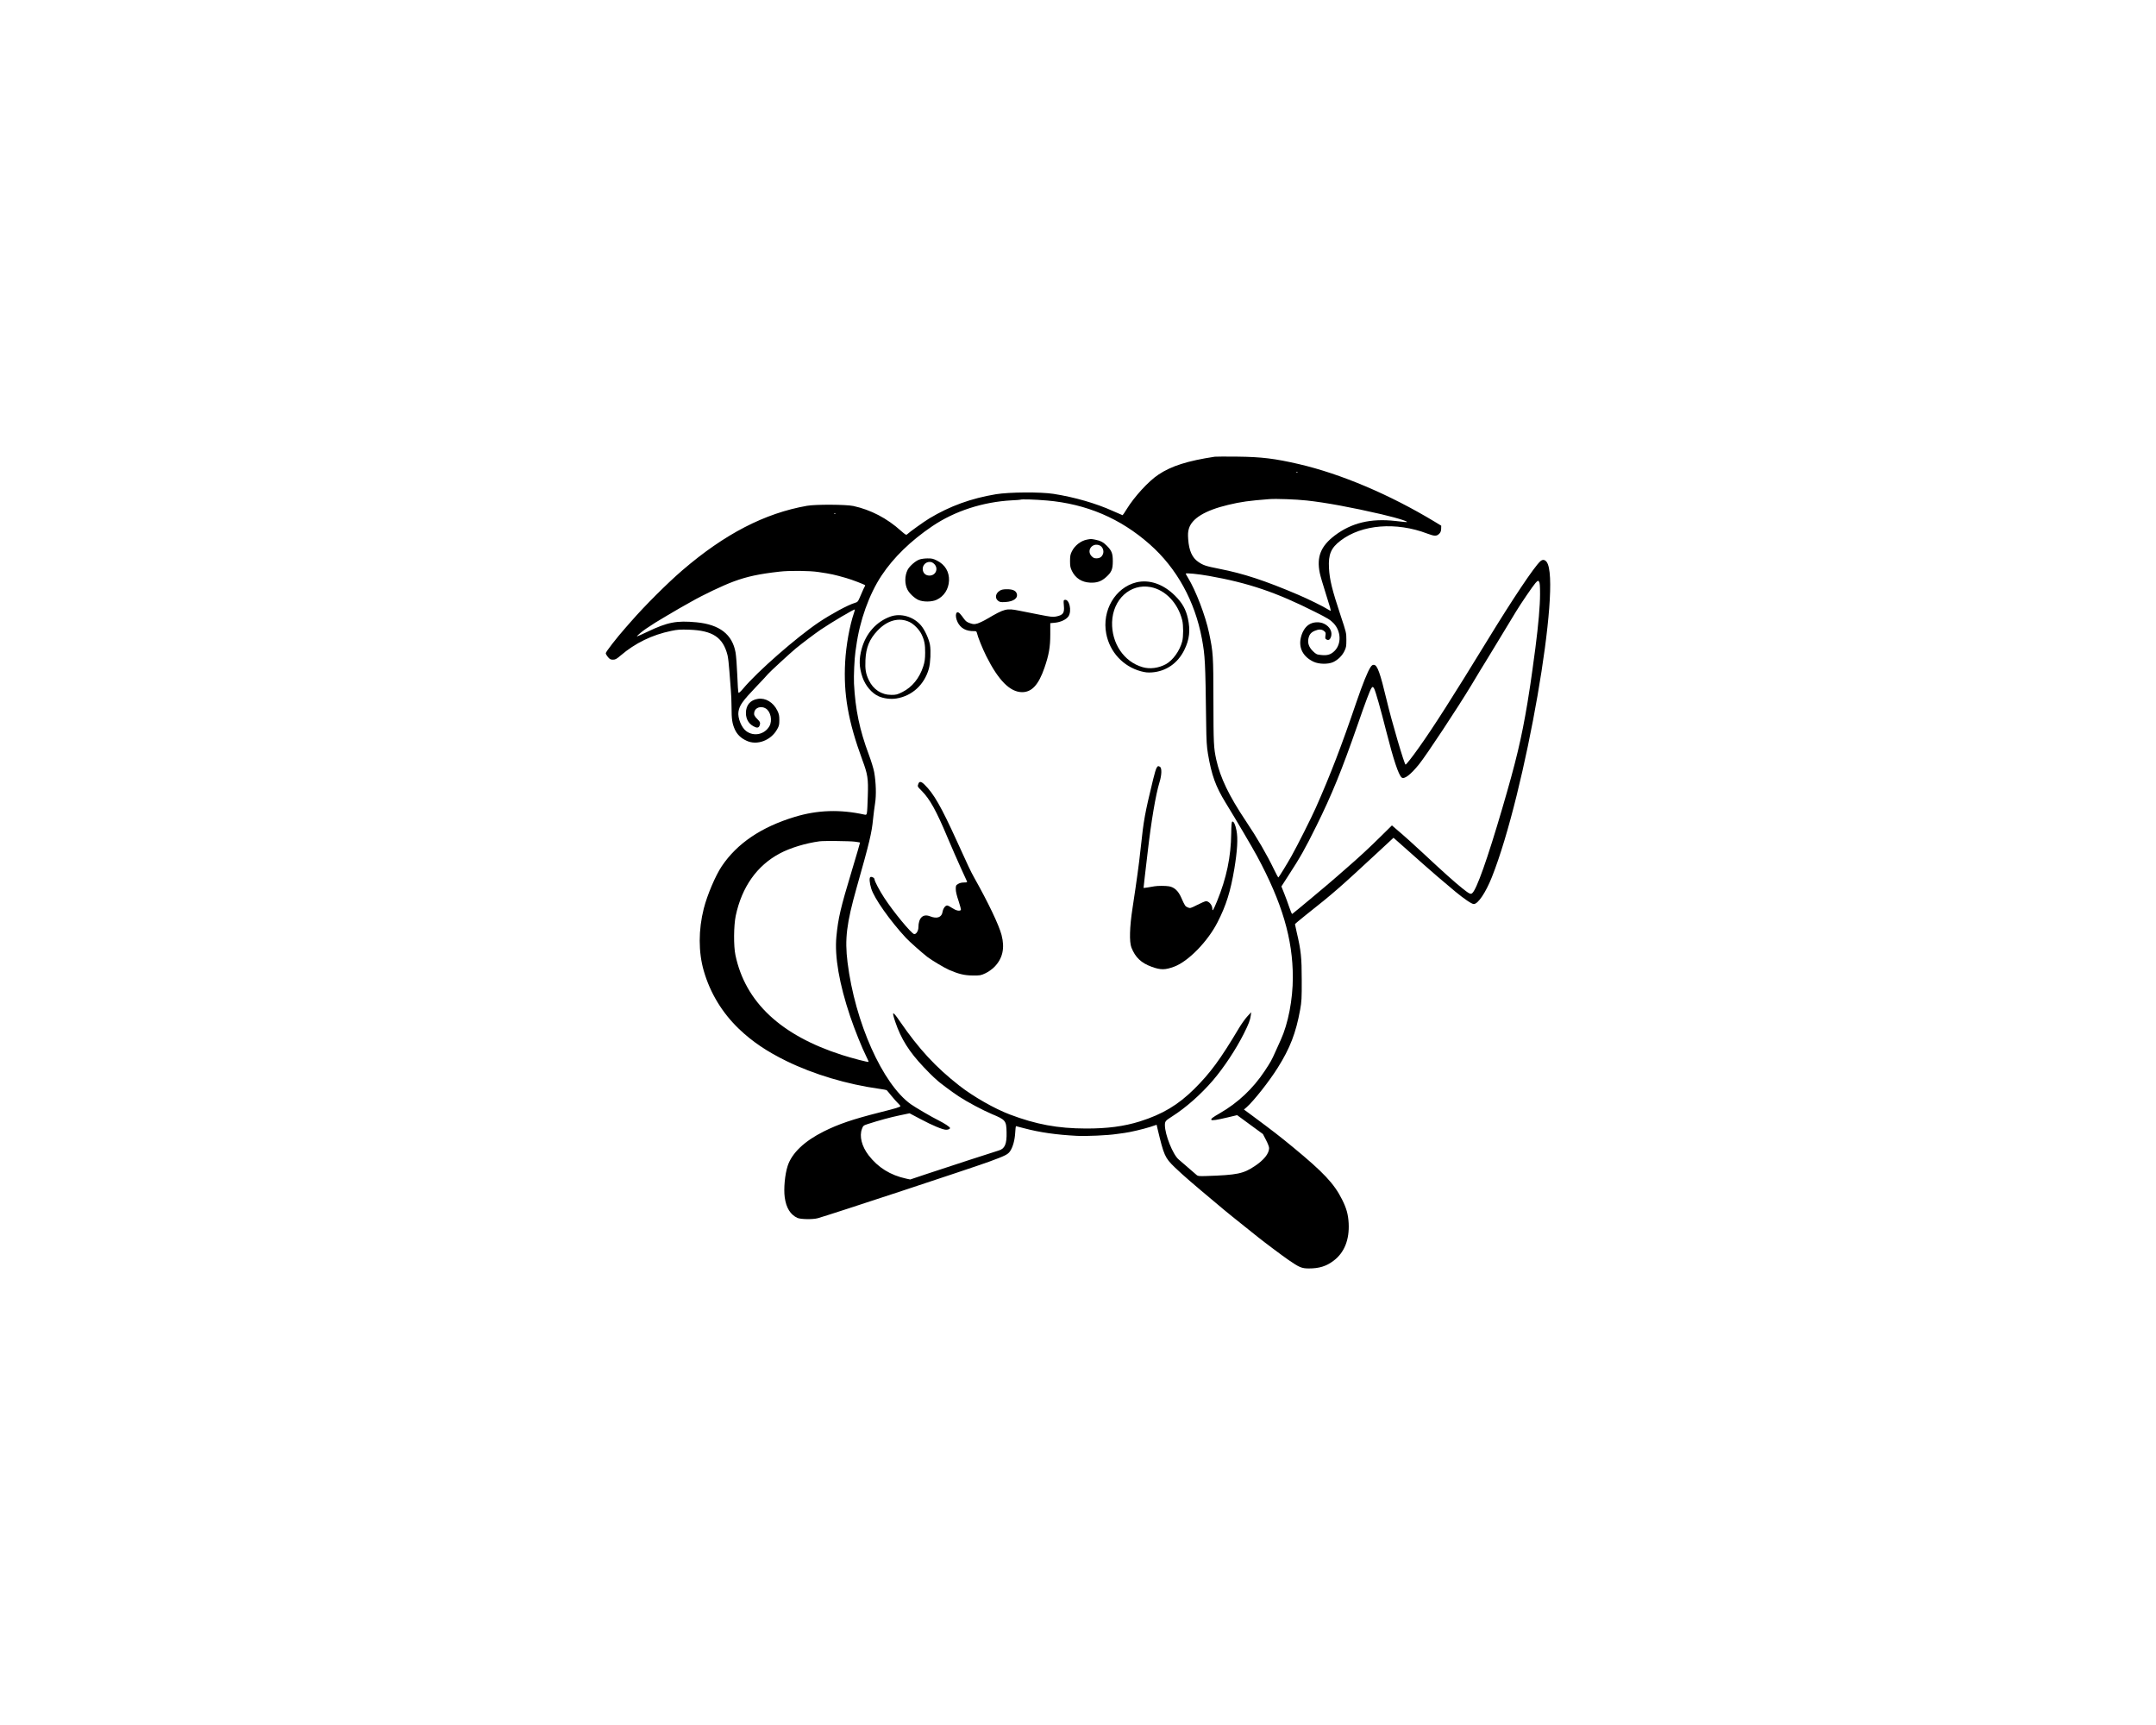<?xml version="1.0" encoding="UTF-8" standalone="no"?>
<svg
   version="1.0"
   width="3000pt"
   height="2400pt"
   viewBox="0 0 3000 2400"
   preserveAspectRatio="xMidYMid meet"
   id="svg99"
   sodipodi:docname="pikachu2.svg"
   inkscape:version="1.1.2 (b8e25be833, 2022-02-05)"
   xmlns:inkscape="http://www.inkscape.org/namespaces/inkscape"
   xmlns:sodipodi="http://sodipodi.sourceforge.net/DTD/sodipodi-0.dtd"
   xmlns="http://www.w3.org/2000/svg"
   xmlns:svg="http://www.w3.org/2000/svg">
  <defs
     id="defs103" />
  <sodipodi:namedview
     id="namedview101"
     pagecolor="#ffffff"
     bordercolor="#666666"
     borderopacity="1.0"
     inkscape:pageshadow="2"
     inkscape:pageopacity="0.0"
     inkscape:pagecheckerboard="0"
     inkscape:document-units="pt"
     showgrid="false"
     inkscape:zoom="0.158125"
     inkscape:cx="992.88538"
     inkscape:cy="1600"
     inkscape:window-width="1366"
     inkscape:window-height="715"
     inkscape:window-x="-8"
     inkscape:window-y="-8"
     inkscape:window-maximized="1"
     inkscape:current-layer="svg99" />
  <g
     id="g229"
     transform="translate(-60.076,-565.195)">
    <path
       d="m 1750.5,1200.6 c -38.1,5.8 -60.5,12.9 -78.6,25 -13.6,9 -33.5,30.7 -44.1,48 -2.8,4.6 -5.4,8.4 -5.7,8.4 -0.3,0 -6.4,-2.7 -13.6,-5.9 -23.4,-10.6 -53.2,-19.2 -82.5,-23.8 -17.9,-2.8 -61.7,-2.5 -80,0.5 -34.7,5.8 -63.8,16.3 -92.7,33.6 -7.6,4.6 -28,19.2 -31.1,22.3 -1.2,1.1 -2.5,0.3 -8.4,-4.9 -19.5,-17.6 -42.1,-29.3 -66.2,-34.6 -10.3,-2.2 -52.8,-2.4 -64.6,-0.3 -59,10.4 -114.6,39.2 -173.5,89.8 -20.2,17.3 -52.7,49.7 -71,70.8 -3.9,4.4 -7.4,8.5 -8,9.1 -12.2,13.8 -27.5,33.5 -27.5,35.4 0,1.1 1.4,3.5 3.1,5.5 2.5,2.9 3.8,3.5 6.9,3.5 3.3,0 5,-0.9 10.7,-5.8 20.2,-17.3 43.9,-28.8 70.3,-34.2 8.9,-1.9 12.8,-2.1 25,-1.7 32.7,1.1 47.1,10.6 53.4,35.4 0.8,3.2 2,13.2 2.6,22.3 0.6,9.1 1.5,20.8 2,26 0.5,5.2 1,16.1 1,24.1 0,16.7 0.9,22.7 4.6,31 3.2,7 8.4,12.1 16.3,15.7 14.6,6.9 34,-0.4 42.6,-16 2.6,-4.5 3,-6.4 3,-12.8 0,-6.2 -0.5,-8.5 -2.8,-13.2 -5.6,-11.4 -16.3,-17.9 -26.9,-16.3 -10.7,1.6 -16.8,8.8 -16.8,19.7 0,9.4 4.8,16.5 13.4,19.8 3.5,1.3 5.4,-0.1 6.2,-4.4 0.4,-2.2 -0.3,-3.5 -3.1,-6.3 -4.8,-4.8 -5.6,-6.5 -4.9,-10.2 1.3,-6.5 9.5,-9.2 16,-5.2 6.9,4.2 9.5,16.8 5.1,24.6 -6.6,11.6 -21.7,14.9 -32.4,6.8 -6.6,-4.9 -12,-18.5 -10.7,-26.8 1.4,-9 5.5,-14.7 25.1,-35.3 8.2,-8.5 15.3,-16.2 15.9,-17.1 1.6,-2.2 31.5,-29.7 38.9,-35.8 9.6,-7.8 26.4,-20.5 34.5,-26 15.7,-10.6 46.7,-28.9 47.5,-28.1 0.2,0.2 -0.2,2.3 -1.1,4.6 -6,17.5 -11.1,45.6 -12.3,68.2 -2.5,44.8 4.1,82.7 23.9,136.5 7.5,20.2 8.4,25.9 7.6,50 -0.3,11 -0.8,21.5 -1.2,23.3 -0.6,3 -0.9,3.3 -3.3,2.8 -34,-7.5 -65.4,-6.5 -97,3.1 -46.7,14.1 -80.5,37 -101.8,68.8 -8.7,13 -20.1,39.8 -24.9,58.6 -7.6,29.9 -7.6,60.9 0,87 8.9,30.8 25.6,58.3 49,80.7 18.4,17.6 38.9,31.4 66.1,44.7 38.2,18.6 84.1,32.3 129.3,38.6 5,0.7 9.5,1.5 10,1.8 0.4,0.3 3.3,3.7 6.4,7.6 3.1,3.8 7.3,8.6 9.2,10.4 2,1.9 3.6,3.8 3.6,4.1 0,1.4 -5.7,3.1 -28.8,8.9 -37.2,9.4 -57.3,16.2 -77.7,26.4 -27.1,13.5 -44.6,30.2 -50.4,48 -3.9,12 -5.7,31.8 -4.1,43.7 2,14.7 7.9,24.2 17.7,28.7 4.6,2 21.4,2.3 28.3,0.4 16,-4.4 214.5,-69.9 238.3,-78.6 22.1,-8.1 26.2,-10.1 29.2,-14.5 3.9,-5.7 6.6,-15.3 7.2,-25.7 0.3,-5.1 0.8,-9.3 1,-9.3 0.2,0 5.4,1.3 11.6,3 21.5,5.7 44.5,9 73.2,10.5 12.9,0.7 43.5,-0.7 55,-2.5 3.3,-0.5 8.3,-1.2 11,-1.5 8,-1 26.2,-5.3 36,-8.4 l 9,-3 1.3,5.7 c 8.8,36.9 10.2,40.1 23.4,53 5.1,5 14.7,13.6 21.3,19.3 6.6,5.6 13.4,11.4 15,12.8 2.9,2.5 22.5,18.9 33,27.7 6.3,5.2 12.7,10.4 29,23.4 7.2,5.7 15,12 17.5,14 9.5,7.6 33.9,25.9 43,32.2 15.1,10.4 18.4,11.8 28.4,11.8 14.4,0 24.3,-3.1 34.4,-10.8 14.9,-11.2 22.1,-29.2 20.9,-52.2 -0.7,-12.3 -3,-20.7 -9.2,-33 -11.1,-22.1 -25.8,-37.7 -68,-72.5 -17.8,-14.7 -28.1,-22.7 -56.7,-43.9 l -11.8,-8.7 3.6,-3.1 c 9.9,-8.7 31.5,-36 43.4,-55 17.1,-27.2 25.3,-48.3 31.2,-80.8 2,-11.2 2.3,-15.5 2.2,-41.5 0,-31.1 -1,-40.9 -7,-66.3 -1.3,-5.7 -2.4,-10.7 -2.4,-11.2 0,-0.4 6.9,-6.2 15.3,-12.9 38.6,-30.5 46.2,-37.2 101,-88 l 20.8,-19.3 2.2,1.9 c 1.2,1.1 8.7,7.7 16.7,14.8 8,7 18.3,16.2 23,20.4 8.6,7.8 28.4,24.7 44,37.7 12.5,10.3 22.9,17.4 25.8,17.4 5.9,0 16.7,-16.1 25.2,-37.5 46.5,-116.9 97.4,-409.8 76.2,-438.5 -2.6,-3.4 -5.8,-3.7 -8.9,-0.8 -8.6,7.8 -38.4,52.4 -73.8,110.3 -47.6,77.7 -75.4,121.4 -95.7,149.7 -8.7,12.3 -16.9,22.7 -17.9,22.8 -1.6,0.1 -19.5,-60.7 -26.4,-90 -8.9,-37.3 -12.8,-48.3 -17.5,-48.8 -1.9,-0.2 -3.1,0.6 -4.8,3.1 -4.1,6.2 -10.8,22.8 -19.7,48.7 -20.6,60.6 -35.9,100.5 -56.5,147 -6.3,14.2 -25.8,53 -34,67.5 -5.9,10.6 -17.6,29.5 -18.1,29.5 -0.4,0 -3,-4.8 -5.9,-10.8 -10.2,-21.2 -23.5,-44.1 -39.3,-67.6 -23.6,-35.3 -35.5,-60.1 -41.2,-85.4 -3.6,-16.6 -3.9,-21.8 -4,-83.2 -0.1,-62.1 -0.3,-65.8 -6,-93 -5,-24 -18.5,-59.3 -29.5,-77.2 -1.6,-2.6 -3,-5.1 -3,-5.5 0,-1.2 17.5,0.5 32.5,3.2 54.7,9.7 93.5,22.8 147.4,50 17.8,8.9 21.4,11.2 25.8,15.8 10.6,11.2 11.2,29 1.2,38.7 -5.1,5 -10,6.4 -18.4,5.5 -6.2,-0.6 -7,-1 -11.5,-5.3 -5.4,-5.3 -7.5,-10.8 -6.4,-17 1.1,-5.9 3.4,-8.9 8.5,-11.2 6.1,-2.6 9.9,-2.5 13.3,0.1 2.4,1.9 2.6,2.6 2,6.4 -0.5,3.7 -0.3,4.5 1.4,5.4 2.9,1.6 4.9,0.4 6.3,-3.6 2.3,-7 -1.6,-14.4 -9.6,-18.3 -6.7,-3.2 -15.8,-2.6 -21.7,1.6 -5.1,3.5 -9.1,10.4 -10.8,18.5 -3,14 3.6,26.1 17.9,32.8 7.5,3.5 20.1,3.7 27.2,0.5 6.6,-3.1 12.4,-8.7 15.6,-15.2 2.5,-5.1 2.8,-6.8 2.8,-15.7 0,-9.8 -0.2,-10.5 -7.7,-33 -12.3,-37.1 -15.6,-50.5 -16.5,-67 -1,-19.1 2.8,-28 16.2,-38.2 29.5,-22.5 77.2,-26.3 120.7,-9.7 10.1,3.8 13.1,3.8 16.8,-0.1 1.6,-1.7 2.4,-3.8 2.4,-6.7 l 0.1,-4.2 -9,-5.5 c -62.8,-37.9 -130.3,-66.5 -189,-80.2 -33.9,-7.8 -51.8,-10 -85.5,-10.4 -15.7,-0.2 -29.8,-0.1 -31.5,0.1 z m 115.2,22 c -0.3,0.3 -1.2,0.4 -1.9,0.1 -0.8,-0.3 -0.5,-0.6 0.6,-0.6 1.1,-0.1 1.7,0.2 1.3,0.5 z m 12.3,38.9 c 26.2,2.8 63,9.6 104,19.1 25.8,6 43.8,12.1 32.4,10.8 -2.2,-0.2 -7.9,-0.8 -12.9,-1.4 -34.1,-3.8 -60.8,2.6 -84.1,20.2 -19.5,14.8 -25.5,29.7 -20.9,52.2 0.8,4 4.4,16.3 7.9,27.2 6.8,21.4 7.9,25.4 7.1,25.4 -0.3,0 -2.3,-1.1 -4.4,-2.4 -6.2,-3.9 -26.6,-13.9 -40.6,-19.9 -46.2,-19.7 -76,-29.5 -109.7,-36.1 -19.2,-3.8 -22.4,-4.9 -29.4,-9.7 -8.5,-5.8 -12.9,-15.7 -14,-31.6 -0.5,-6.7 -0.3,-10.2 0.9,-14.4 4.2,-14.5 22.6,-25.6 54.8,-33.3 18,-4.3 29,-5.8 57.4,-8 9.2,-0.7 36.8,0.3 51.5,1.9 z m -361.5,0 c 55.4,4.8 102.6,24.9 143.5,61.1 37.6,33.2 62.7,78.9 72.5,131.3 4.4,24 4.8,31.1 5.9,117.1 0.3,25.2 0.8,32.7 2.5,43 5.1,29.9 10.7,45.4 24.5,67.9 14.3,23.2 37.3,62.4 43.7,74.2 35,64.9 49.9,115.5 49.9,168.9 0,30.8 -6.5,64.5 -16.8,87 -1.3,3 -4.7,10.4 -7.4,16.4 -5.4,12.1 -6.5,14.1 -15.1,27.1 -16.2,24.4 -37.2,44.1 -62.2,58.5 -10.1,5.8 -12.7,7.8 -11.9,9.2 0.8,1.3 7.8,0.2 22.9,-3.4 l 13,-3.1 18,13.2 17.9,13.1 4.3,8.3 c 2.4,4.5 4.3,9.5 4.3,11.2 -0.1,7.7 -7.1,16.5 -20,25.1 -15.9,10.6 -24.3,12.4 -67.7,13.8 -9.3,0.3 -11.5,0.1 -13,-1.3 -2.9,-2.5 -22.5,-19.5 -25.1,-21.7 -8,-6.6 -19.2,-34.6 -19.2,-47.8 0,-5.3 0.8,-6.2 10,-12.1 19.2,-12.2 39.7,-30.3 56.7,-50 15.1,-17.6 32.3,-43.5 43.2,-65.3 6.8,-13.6 8.7,-18.6 9.6,-25.2 l 0.6,-4.5 -5.3,5.7 c -2.9,3.1 -8.2,10.5 -11.8,16.5 -25.9,43.5 -40,62.6 -62.4,84.8 -22.3,22 -44,35 -75.4,44.9 -22,6.9 -45.4,10 -75.2,9.9 -39.1,-0.1 -69.3,-5.7 -106,-19.6 -21.3,-8.1 -50.7,-24.9 -70,-40 -33.1,-25.9 -56.3,-51.1 -82.5,-89.1 -10.5,-15.4 -12,-15.3 -6.6,0.5 7.9,23.4 19.3,41.5 39.5,62.8 5.6,5.9 11.9,12.3 14.1,14.2 2.2,1.9 4.2,3.7 4.5,4 1.7,2.1 22.1,17.3 30.5,22.7 11.7,7.7 33.4,19.2 46,24.5 18.8,7.8 19.9,9.1 20.2,25.4 0.4,16.2 -2.5,22.8 -11,25.2 -5.9,1.7 -70.6,22.8 -99.2,32.3 l -23.9,8 -5.6,-1.2 c -22.1,-4.8 -39.1,-15.4 -52.3,-32.5 -9.6,-12.5 -13.1,-26.6 -9.2,-36.8 1.6,-4.3 2.1,-4.7 7.9,-6.6 15.4,-5 31.9,-9.5 44.5,-12.1 l 13.8,-2.9 15.9,8.4 c 15.9,8.5 30.4,14.5 34.9,14.5 3.2,0 5.5,-1 5.5,-2.4 0,-1.4 -7.2,-6.2 -15.7,-10.5 -10.3,-5.1 -32.4,-18.1 -38.8,-22.6 -39.4,-28.2 -77.7,-113.9 -88.1,-197.5 -4,-32.4 -1.4,-54 12.7,-103.9 17.8,-62.8 21,-76.1 22.8,-95.1 0.7,-6.9 2,-16.8 2.8,-22 1.9,-11.1 1.3,-29.5 -1.2,-43.5 -0.9,-5 -4.3,-16 -7.5,-24.5 -12.8,-34.2 -18.7,-62.6 -20.6,-98.6 -0.5,-10.9 0.6,-34.9 2,-44.5 0.3,-1.3 0.7,-4.7 1.1,-7.4 4.8,-35.8 17.9,-72.3 35.2,-98.5 16.8,-25.3 40.6,-48.4 70.6,-68.7 31.2,-21.1 70.3,-33.8 110.6,-36 6.4,-0.3 11.8,-0.7 12,-0.9 1,-0.9 20.8,-0.3 36.6,1.1 z m -293.8,18.1 c -0.3,0.3 -1.2,0.4 -1.9,0.1 -0.8,-0.3 -0.5,-0.6 0.6,-0.6 1.1,-0.1 1.7,0.2 1.3,0.5 z m -24.2,81.4 c 18.8,2.8 22.2,3.6 39,8.4 8.1,2.3 25,8.8 26.3,10 0.3,0.3 0,1.1 -0.5,1.8 -0.5,0.7 -2.9,5.9 -5.2,11.4 -4.2,9.9 -4.4,10.2 -8.5,11.4 -9.5,2.8 -32.8,15.4 -50,26.9 -31.6,21.3 -85.8,68.8 -105.4,92.3 -3.3,4 -6,6.4 -6.5,5.9 -0.5,-0.5 -1.3,-11.4 -1.7,-24.2 -0.5,-12.9 -1.6,-27.2 -2.4,-31.8 -4.5,-25.3 -22.2,-39 -54.4,-42.1 -27.8,-2.6 -40.2,-0.2 -68.1,13.1 -7.9,3.8 -14.6,6.7 -14.8,6.5 -0.2,-0.2 2,-2.4 4.9,-4.8 4.7,-3.9 9.2,-7 20.8,-14.4 4.3,-2.7 27.8,-16.6 33.4,-19.8 2.3,-1.3 9.4,-5.3 15.8,-8.9 17.5,-10 44.6,-22.9 59.8,-28.5 18.6,-6.9 35.5,-10.5 64,-13.7 13.7,-1.6 41.7,-1.3 53.5,0.5 z m 1004.5,30.9 c 0,16.2 -2.2,41.5 -6.5,75.1 -1.4,10.7 -2.7,20.6 -3,22 -0.2,1.4 -0.7,4.7 -1,7.5 -1,8.1 -4.4,30.8 -7,46.5 -8.4,50.1 -15.7,80.8 -35.1,147 -20.6,70.3 -35.7,112.9 -41.8,117.9 -2.2,1.9 -4.3,0.8 -14.3,-7.2 -10.1,-8.1 -26.9,-23.1 -53.3,-47.8 -12.9,-12.1 -28.2,-25.8 -38.3,-34.3 l -5.8,-5 -15.2,15 c -16.5,16.3 -30.6,29.4 -49,45.3 -6.5,5.6 -13.3,11.5 -15,13.1 -7,6.3 -58.6,49.4 -59.6,49.8 -0.5,0.1 -2.3,-4.1 -4.1,-9.5 -1.8,-5.4 -5,-14.1 -7.1,-19.3 l -3.8,-9.5 8.7,-13.5 c 17.7,-27.2 23.9,-38.2 40,-70.7 21.5,-43.4 35.4,-77.6 57.4,-140.8 4.9,-14.3 10.8,-30.7 13,-36.4 6.3,-16.6 7.5,-18.4 9.9,-14 2.1,4 9,28.2 17,59.9 9.9,39 17,60.3 21.3,63.9 3.6,3 12.4,-3.7 24.2,-18.3 10.1,-12.4 53.9,-78.8 72.8,-110.1 9.2,-15.4 17.8,-29.6 19.1,-31.5 1.2,-1.9 7.8,-12.7 14.6,-24 6.8,-11.3 15.4,-25.5 19.1,-31.5 3.7,-6.1 7.9,-13 9.4,-15.5 6.5,-10.8 23.6,-35.8 26.9,-39.5 3.5,-3.8 3.8,-3.9 5.1,-2 1.1,1.4 1.4,5.7 1.4,17.4 z m -953.5,344.3 c 3.8,0.5 7.1,1.1 7.3,1.2 0.1,0.2 -4.9,17.6 -11.3,38.7 -15.9,52.6 -19.1,66.4 -21.6,92.1 -2.7,27.7 4,66 19.2,111.2 6.4,18.9 16.4,43.7 22.4,55.7 2,3.9 3.4,7.3 3.2,7.5 -0.7,0.7 -22.6,-5 -37,-9.6 -85.2,-27.3 -134.6,-73.6 -148.3,-139 -2.7,-12.7 -2.4,-41 0.4,-54.6 8.5,-40.2 29.6,-70 61.5,-86.9 14.4,-7.7 36,-14.2 55.2,-16.8 6.1,-0.8 42.2,-0.4 49,0.5 z"
       id="path79"
       style="fill:#000000;stroke:none;stroke-width:0.1" />
    <path
       d="m 1572.3,1316 c -8.4,1.7 -16.7,8.2 -20.7,16.2 -2.2,4.3 -2.6,6.6 -2.6,13.6 0,7 0.4,9.2 2.7,13.9 4.9,9.9 13.5,15.5 25,16.1 9.4,0.5 15.7,-1.6 22.3,-7.5 7.8,-7 9.5,-10.9 9.5,-22.3 0,-10.9 -1.4,-14.5 -8.4,-21.6 -4.8,-4.9 -9,-7 -16.2,-8.4 -5.8,-1.1 -5.7,-1.1 -11.6,0 z m 18.1,8.1 c 3.8,1.8 6,7.1 4.6,11.4 -1.5,4.4 -4.4,6.5 -9.3,6.5 -3.1,0 -4.5,-0.7 -6.8,-3.1 -7.5,-8 1.4,-19.4 11.5,-14.8 z"
       id="path81"
       style="fill:#000000;stroke:none;stroke-width:0.1" />
    <path
       d="m 1339.3,1343.7 c -5.3,1.8 -13.8,9.3 -16.3,14.3 -4.2,8.3 -4.3,19.7 -0.1,27.8 2.7,5.1 9.7,11.7 15.1,14.1 6.7,3 18.8,2.9 25.5,-0.3 10.2,-4.8 16.5,-14.7 17.1,-26.5 0.5,-12.3 -5.5,-22.4 -16.8,-28 -5.2,-2.6 -7.2,-3.1 -13.2,-3 -3.9,0 -9,0.7 -11.3,1.6 z m 20.8,6.2 c 6.2,6.3 2.1,16.1 -6.7,16.1 -5.6,0 -9.3,-3.7 -9.4,-9.3 0,-5.3 4.3,-9.7 9.5,-9.7 2.7,0 4.4,0.8 6.6,2.9 z"
       id="path83"
       style="fill:#000000;stroke:none;stroke-width:0.1" />
    <path
       d="m 1641.3,1375.4 c -29.4,7.2 -48.2,39.3 -41.9,71.6 4.9,25.4 23.5,45.4 48.1,52.1 6.3,1.7 9.6,2 15.6,1.6 19.6,-1.5 35.8,-12.7 44.9,-31.2 7.2,-14.5 8.6,-27.4 5,-43.8 -2.9,-12.9 -7.7,-21.5 -17.9,-31.7 -16.2,-16.2 -35.8,-22.9 -53.8,-18.6 z m 19.8,6.6 c 20.6,3.9 38,22.2 44,46.1 1.7,6.9 1.7,22.9 0,29.4 -3.5,13.3 -13,26.4 -22.8,31.8 -10.2,5.5 -22.3,7.1 -32.4,4.1 -25.9,-7.5 -43.2,-33.1 -42.4,-62.5 1,-31.9 25.4,-54.2 53.6,-48.9 z"
       id="path85"
       style="fill:#000000;stroke:none;stroke-width:0.1" />
    <path
       d="m 1451.3,1387 c -6,3.6 -7.2,10.3 -2.5,14 2.4,1.9 3.6,2.2 10.3,1.8 11.5,-0.7 17.9,-5.5 15.7,-11.9 -1.4,-4 -5.7,-5.9 -13.5,-5.9 -5,0 -7.7,0.5 -10,2 z"
       id="path87"
       style="fill:#000000;stroke:none;stroke-width:0.1" />
    <path
       d="m 1541.6,1399.8 c -1.7,0.4 -1.8,1.1 -1.2,7.9 1,10.6 -1,13.3 -11.1,15.3 -4,0.8 -7.7,0.4 -22.3,-2.5 -9.6,-1.9 -22.8,-4.5 -29.4,-5.8 -17,-3.4 -19.9,-2.6 -43.6,11.3 -4.7,2.8 -10.8,5.7 -13.6,6.6 -4.7,1.3 -5.6,1.3 -10.5,-0.3 -4.2,-1.4 -6,-2.7 -8.6,-6.3 -1.7,-2.5 -4.1,-5.5 -5.3,-6.8 -5.5,-6.1 -8,2.1 -3.5,11.5 4.3,8.7 11.8,12.8 23.2,12.6 2.4,-0.1 3.2,0.4 3.6,2.1 1.4,6.1 7.6,21.5 13.1,32.6 17,33.9 33.1,50.1 49.9,50.2 13.5,0 22.9,-10.2 31.1,-33.9 6.2,-18 8.1,-28.8 8.1,-46.4 v -15.7 l 6.5,-0.6 c 8.1,-0.8 15.8,-4.5 18.8,-8.9 5,-7.5 1.2,-24.4 -5.2,-22.9 z"
       id="path89"
       style="fill:#000000;stroke:none;stroke-width:0.1" />
    <path
       d="m 1299.2,1423 c -19.6,7 -34.2,23.3 -40.1,44.8 -4,14.6 -3.7,25.6 1.1,39.7 4.1,11.8 13,22.3 22.6,26.5 7,3.1 16.7,4.3 24.6,3 21.9,-3.5 39,-19.3 45.2,-41.6 2.2,-8.1 2.9,-24.6 1.5,-33 -1.5,-8.4 -7.5,-21.4 -12.7,-27.3 -10.5,-12.1 -28,-17.1 -42.2,-12.1 z m 26.4,7.6 c 6.1,2.9 13.3,10.2 16.7,17 4,8.3 5.2,14.1 5.1,25.9 -0.1,8.9 -0.6,12.5 -2.7,19 -5.3,16.3 -15.5,28.8 -28.9,35.5 -7.2,3.6 -8.8,4 -15.4,4 -13.8,0 -25.2,-7.5 -31.4,-20.5 -4.3,-9 -5.3,-15.2 -4.7,-28 0.8,-17.4 5.5,-28.9 16.7,-40.8 13.6,-14.5 30,-19 44.6,-12.1 z"
       id="path91"
       style="fill:#000000;stroke:none;stroke-width:0.1" />
    <path
       d="m 1669.5,1633.4 c -0.9,1.3 -3.1,8.6 -4.9,16.2 -11.6,47.9 -13.1,56.2 -17.1,93.9 -1.4,13.2 -3.5,30.1 -4.6,37.5 -1.1,7.4 -2.4,16.6 -2.9,20.5 -0.5,3.8 -2.4,16.2 -4.1,27.5 -4,25.8 -4.6,46.5 -1.5,54.5 5.4,13.7 13.6,21.5 28.2,26.8 12.7,4.6 18.8,4.5 31.6,-0.3 19.4,-7.3 46.5,-35 60.1,-61.8 11.9,-23.2 18,-42.8 23.3,-74.1 4.2,-25.5 5.2,-42.5 3,-53.5 -1.6,-8.3 -3.9,-13 -5.9,-12.3 -0.8,0.2 -1.3,5 -1.4,16.1 -0.4,33.1 -6.5,62.2 -19.8,94.8 -5.2,12.6 -6.5,14.7 -6.5,10.2 0,-4.8 -4.6,-10.3 -8.7,-10.4 -1.2,0 -6.6,2.3 -12.1,5.1 -9.7,4.9 -10,5 -13.4,3.6 -3.5,-1.5 -4,-2.2 -9.1,-13.7 -4.1,-9.4 -9.7,-14.5 -17.1,-15.7 -4.8,-0.8 -15.7,-0.8 -20.1,0 -7.6,1.4 -15,2.5 -15.2,2.3 -0.1,-0.1 0.7,-7.1 1.7,-15.6 1,-8.5 2.8,-23.8 4,-34 4.9,-42.9 11.3,-80.7 16.5,-97.5 3.2,-10.2 3.4,-19.9 0.6,-21.5 -2.7,-1.4 -2.8,-1.3 -4.6,1.4 z"
       id="path93"
       style="fill:#000000;stroke:none;stroke-width:0.1" />
    <path
       d="m 1338,1655.6 c -1.5,3.8 -1.4,3.9 4.3,9.6 11.7,11.8 20.5,27.6 36.7,66.3 5.1,12.1 13.1,30.3 17.7,40.5 4.7,10.2 8.7,19.1 9,19.7 0.4,1 -0.8,1.3 -4.3,1.3 -3.1,0 -6.1,0.7 -8.1,2 -3.1,1.8 -3.3,2.4 -3.3,7.2 0,3.5 1.4,9.3 4,16.8 2.1,6.3 3.5,11.9 3.1,12.3 -1.9,1.9 -6.8,0.8 -12,-2.7 -2.9,-2 -6.1,-3.6 -7.1,-3.6 -2.6,0 -5.6,4.2 -6.4,8.9 -1.2,7.7 -7.8,10 -17.5,6.1 -9.8,-3.8 -16,2.2 -16.1,15.6 0,4.7 -3.2,9.7 -5.9,9.2 -3.9,-0.7 -29,-31.1 -41.7,-50.6 -6.4,-9.8 -13.4,-23 -13.4,-25.4 0,-2.1 -3.6,-4.2 -5.7,-3.4 -1.9,0.8 -1.4,8 1.1,16.1 4.1,13.5 25.9,44.4 48.1,68.4 4.9,5.3 22.3,20.7 30,26.7 5.7,4.4 23.4,15 30,17.9 13.3,5.8 21.4,7.8 33,7.9 10.4,0.1 11.4,-0.1 17.8,-3.1 4.2,-2 8.8,-5.3 12.3,-8.7 11.6,-11.7 14.9,-26.1 10.1,-44.6 -3.6,-13.7 -18.3,-44.7 -38.2,-80 -4.6,-8.2 -8.7,-16.9 -23.7,-50 -22.1,-48.6 -32.4,-66.6 -45.4,-79.3 -4.5,-4.4 -7.1,-4.7 -8.4,-1.1 z"
       id="path95"
       style="fill:#000000;stroke:none;stroke-width:0.1" />
  </g>
</svg>

